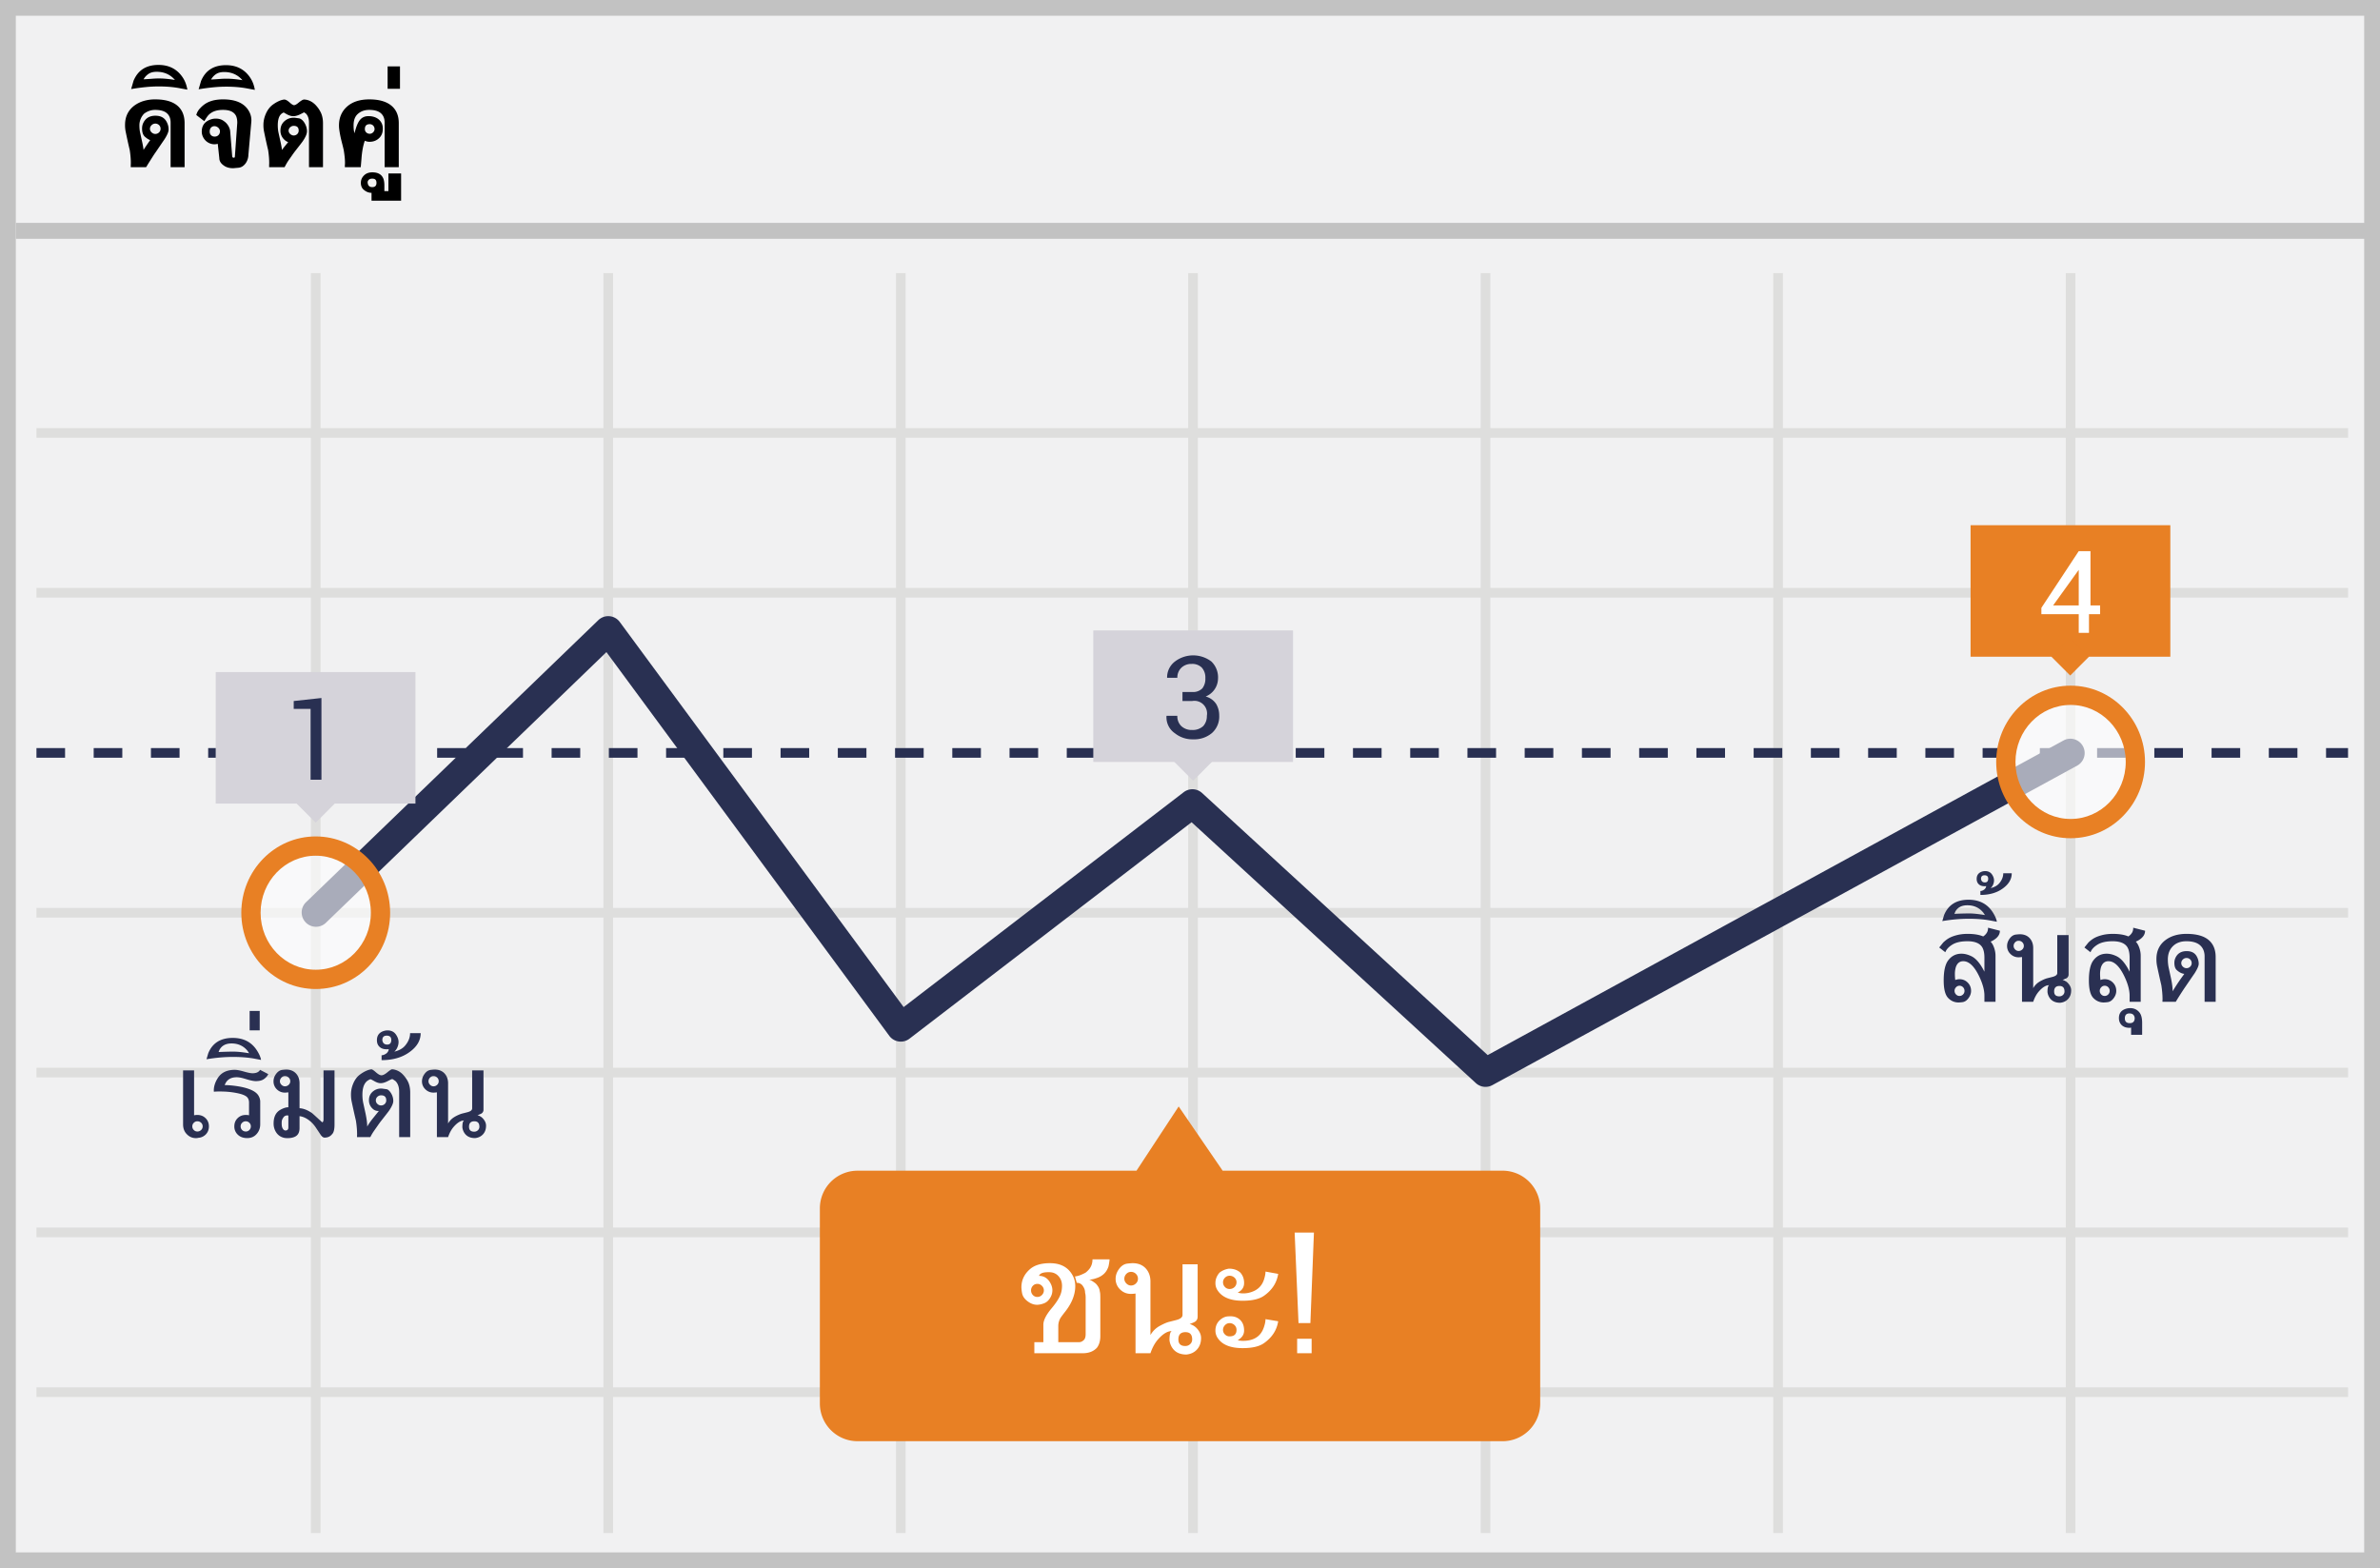 <svg width="299" height="197" xmlns="http://www.w3.org/2000/svg"><g fill="none"><path fill="#F1F1F2" d="M0 0h299v197H0z"/><path d="M1.987 1.98v193.04h295.026V1.98H1.987zM299 0v197H0V0h299z" fill="#C2C2C2"/><path d="M4.58 54.993v-1.211h290.408v1.21H4.58zm0 80.353v-1.211h290.408v1.211H4.58zm0 20.079v-1.211h290.408v1.211H4.58zm0 20.079v-1.211h290.408v1.21H4.58zM39.06 34.308h1.21V192.59h-1.21V34.308zm36.75 0h1.21V192.59h-1.21V34.308zm36.75 0h1.211V192.59h-1.21V34.308zm36.713 0h1.211V192.59h-1.211V34.308zm36.75 0h1.212V192.59h-1.212V34.308zm36.75 0h1.212V192.59h-1.211V34.308zm36.751 0h1.212V192.59h-1.212V34.308zM4.58 115.268v-1.212h290.408v1.211H4.58zm0-40.196V73.86h290.408v1.21H4.58z" fill="#DEDEDD"/><path d="M4.58 95.188v-1.21h3.595v1.21H4.58zm7.19 0v-1.21h3.596v1.21h-3.595zm7.192 0v-1.21h3.595v1.21h-3.595zm7.191 0v-1.21h3.596v1.21h-3.596zm7.191 0v-1.21h3.596v1.21h-3.596zm7.191 0v-1.21h3.596v1.21h-3.596zm7.191 0v-1.21h3.596v1.21h-3.596zm7.192 0v-1.21h3.595v1.21h-3.595zm7.19 0v-1.21h3.596v1.21H62.11zm7.192 0v-1.21h3.595v1.21H69.3zm7.191 0v-1.21h3.596v1.21H76.49zm7.191 0v-1.21h3.596v1.21h-3.596zm7.191 0v-1.21h3.596v1.21h-3.596zm7.191 0v-1.21h3.596v1.21h-3.596zm7.192 0v-1.21h3.595v1.21h-3.595zm7.19 0v-1.21h3.596v1.21h-3.595zm7.192 0v-1.21h3.595v1.21h-3.595zm7.191 0v-1.21h3.596v1.21h-3.596zm7.191 0v-1.21h3.596v1.21h-3.596zm7.191 0v-1.21h3.596v1.21h-3.596zm7.191 0v-1.21h3.596v1.21h-3.596zm7.192 0v-1.21h3.595v1.21h-3.595zm7.19 0v-1.21h3.596v1.21h-3.595zm7.192 0v-1.21h3.595v1.21h-3.595zm7.191 0v-1.21h3.596v1.21h-3.596zm7.191 0v-1.21h3.596v1.21h-3.596zm7.191 0v-1.21h3.596v1.21h-3.596zm7.191 0v-1.21h3.596v1.21h-3.596zm7.192 0v-1.21h3.595v1.21h-3.595zm7.19 0v-1.21h3.596v1.21h-3.595zm7.192 0v-1.21h3.595v1.21h-3.595zm7.19 0v-1.21h3.597v1.21h-3.596zm7.192 0v-1.21h3.596v1.21h-3.596zm7.191 0v-1.21h3.596v1.21h-3.596zm7.191 0v-1.21h3.596v1.21h-3.596zm7.191 0v-1.21h3.596v1.21h-3.596zm7.192 0v-1.21h3.595v1.21h-3.595zm7.19 0v-1.21h3.596v1.21h-3.595zm7.192 0v-1.21h3.595v1.21h-3.595zm7.191 0v-1.21h3.596v1.21h-3.596zm7.191 0v-1.21h2.763v1.21h-2.763z" fill="#293052"/><path fill="#C2C2C2" d="M2 30v-2h296v2z"/><path d="M76.186 81.92l-35.273 34.035a1.798 1.798 0 0 1-2.496-2.587l36.75-35.46a1.798 1.798 0 0 1 2.695.227l35.663 48.38 35.183-26.994a1.798 1.798 0 0 1 2.31.102l35.878 32.923 72.372-39.54a1.798 1.798 0 0 1 1.724 3.155l-73.501 40.157a1.798 1.798 0 0 1-2.078-.253L149.7 103.293l-35.44 27.191a1.798 1.798 0 0 1-2.541-.36L76.186 81.922z" fill="#293052"/><path d="M188.65 147.07h-35.047l-5.526-8.07-5.299 8.07h-35.047a4.733 4.733 0 0 0-4.731 4.735v24.511a4.733 4.733 0 0 0 4.731 4.736h80.92a4.729 4.729 0 0 0 3.418-1.346 4.738 4.738 0 0 0 1.426-3.39v-24.473a4.738 4.738 0 0 0-1.412-3.414 4.729 4.729 0 0 0-3.433-1.36z" fill="#E88024"/><ellipse cx="8.333" cy="8.585" rx="8.137" ry="8.373" opacity=".6" transform="translate(251.797 87.135)" fill="#FFF"/><path d="M260.13 105.303c-5.17 0-9.348-4.298-9.348-9.584 0-5.285 4.177-9.583 9.348-9.583 5.17 0 9.348 4.298 9.348 9.583 0 5.286-4.177 9.584-9.348 9.584zm0-2.422c3.817 0 6.926-3.199 6.926-7.162 0-3.962-3.109-7.16-6.926-7.16s-6.926 3.198-6.926 7.16c0 3.963 3.109 7.162 6.926 7.162z" fill="#E88024"/><ellipse cx="8.386" cy="8.585" rx="8.137" ry="8.373" opacity=".6" transform="translate(31.278 106.077)" fill="#FFF"/><path d="M39.665 124.245c-5.171 0-9.349-4.298-9.349-9.583 0-5.286 4.178-9.584 9.349-9.584 5.17 0 9.348 4.298 9.348 9.584 0 5.285-4.177 9.583-9.348 9.583zm0-2.422c3.817 0 6.926-3.199 6.926-7.161 0-3.963-3.109-7.162-6.926-7.162-3.818 0-6.926 3.199-6.926 7.162 0 3.962 3.108 7.161 6.926 7.161zM247.564 65.98h25.094v16.518h-25.094z" fill="#E88024"/><path fill="#E88024" d="M257.698 82.48l2.382-2.385 2.382 2.384-2.382 2.384z"/><path d="M262.439 76.057h1.4v1.099h-1.4v2.349h-1.287v-2.349h-4.693v-.796l4.693-7.122h1.476v6.82h-.19zm-4.504 0h3.217v-4.811.34l-3.217 4.471z" fill="#FFF"/><path fill="#D5D3DA" d="M137.35 79.202h25.094v16.517h-25.093z"/><path fill="#D5D3DA" d="M147.51 95.696l2.383-2.384 2.381 2.384-2.381 2.384z"/><path d="M148.554 86.93h1.21c.476.045.946-.122 1.288-.454.273-.372.407-.828.378-1.288a1.857 1.857 0 0 0-.454-1.326 1.702 1.702 0 0 0-1.287-.455 1.778 1.778 0 0 0-1.287.492 1.706 1.706 0 0 0-.492 1.25h-1.286c-.019-.8.347-1.56.984-2.045a3.782 3.782 0 0 1 4.58 0c.579.563.883 1.352.832 2.16a2.462 2.462 0 0 1-1.552 2.234 2.271 2.271 0 0 1 1.325.948c.253.437.384.934.378 1.44a2.766 2.766 0 0 1-.908 2.197 3.442 3.442 0 0 1-2.347.795 3.518 3.518 0 0 1-2.308-.758 2.425 2.425 0 0 1-1.06-2.197h1.362c-.024.48.154.947.492 1.288.371.339.861.516 1.363.493a1.93 1.93 0 0 0 1.4-.493c.31-.356.472-.816.454-1.288a1.592 1.592 0 0 0-1.854-1.856h-1.211V86.93z" fill="#293052"/><path fill="#D5D3DA" d="M27.1 84.43h25.093v16.517H27.099z"/><path fill="#D5D3DA" d="M37.28 100.966l2.381-2.384 2.382 2.384-2.382 2.384z"/><path fill="#293052" d="M40.384 97.955H39.02v-8.903H36.9v-.985l3.483-.38z"/><path d="M250.082 118.291c.16.172.291.389.393.65.148.372.222.752.222 1.143v5.766h-1.394v-.768c0-.727-.235-1.566-.703-2.52-.598-1.207-1.248-1.81-1.952-1.81-.46 0-.775.256-.943.768a3.092 3.092 0 0 0-.111.902c0 .21.015.441.047.691.183-.066.359-.1.527-.1.41 0 .756.142 1.037.425.281.284.422.63.422 1.04 0 .313-.104.612-.31.897-.22.309-.477.482-.774.521a5.016 5.016 0 0 1-.48.041c-.508 0-.942-.183-1.301-.55-.383-.383-.575-1.123-.575-2.221 0-1.195.192-2.039.575-2.531.418-.551.97-.826 1.658-.826.39 0 .803.103 1.236.31.504.238.98.752 1.43 1.541.05.09.123.227.217.41v-1.757c0-.61-.106-1.069-.317-1.377-.32-.461-.927-.692-1.822-.692-.805 0-1.435.142-1.893.425-.457.283-.75.602-.878.958l-.768-.598.504-.627c.273-.261.547-.463.82-.603.274-.14.617-.26 1.031-.358a5.56 5.56 0 0 1 1.22-.123c.8 0 1.45.108 1.95.323.176-.121.31-.252.405-.393.136-.176.205-.41.205-.703l1.488.38c0 .45-.252.835-.756 1.155-.14.09-.277.16-.41.211zm-3.281 6.188a.635.635 0 0 0-.182-.455.598.598 0 0 0-.451-.19.57.57 0 0 0-.434.196.641.641 0 0 0 0 .897c.121.127.266.19.434.19a.605.605 0 0 0 .448-.187.62.62 0 0 0 .185-.451zm4.066-8.684l-.803-.152c-.789-.149-1.707-.223-2.753-.223-1.032 0-2.131.098-3.3.293.075-.25.15-.502.223-.756.528-1.285 1.553-1.928 3.077-1.928 1.37 0 2.394.541 3.07 1.623.273.438.435.819.486 1.143zm-3.709-2.068c-.715 0-1.219.265-1.512.796l-.117.282a38.842 38.842 0 0 1 1.881-.053c.48 0 1.135.068 1.963.205a21.4 21.4 0 0 1-.21-.31c-.505-.614-1.173-.92-2.005-.92zm2.362-2.409a1.444 1.444 0 0 1-.211.012c-.364 0-.633-.117-.809-.351-.113-.145-.17-.333-.17-.563 0-.477.234-.787.703-.932a1.3 1.3 0 0 1 .363-.052c.383 0 .67.142.862.427.168.25.252.496.252.739 0 .113-.016.226-.047.34-.074.269-.201.48-.381.632.484-.117.846-.318 1.084-.603.336-.399.504-.819.504-1.26h1.066c0 .719-.357 1.342-1.072 1.87-.75.566-1.705.849-2.865.849v-.492c.16 0 .332-.07.515-.211.137-.137.206-.272.206-.405zm-.206-1.359c-.293 0-.439.15-.439.451.04.297.203.445.492.445.274 0 .41-.156.41-.468 0-.285-.154-.428-.463-.428zm4.711 10.266a3.08 3.08 0 0 1-.427.035 1.41 1.41 0 0 1-1.023-.416 1.358 1.358 0 0 1-.425-1.008c0-.316.104-.62.31-.908.22-.309.483-.483.792-.522.242-.027.408-.04.498-.04.531 0 .95.17 1.254.509.285.324.428.73.428 1.219v5.045c.199-.356.486-.641.861-.856.328-.18.607-.304.838-.375.176-.043.422-.105.738-.187.39-.102.586-.262.586-.48v-4.77h1.424v4.927a.537.537 0 0 1-.293.51c-.11.059-.264.121-.463.188.266.074.49.209.674.404.27.293.404.598.404.914 0 .43-.12.783-.363 1.06-.254.29-.594.456-1.02.499-.539 0-.949-.166-1.23-.498a1.6 1.6 0 0 1-.363-.856c0-.504.07-.789.21-.855-.394 0-.818.254-1.27.761-.306.34-.55.782-.733 1.325h-1.407v-5.625zm-1.054-1.39a.61.61 0 0 0 .19.44.596.596 0 0 0 .437.194.647.647 0 0 0 .46-.188.595.595 0 0 0 .196-.445.624.624 0 0 0-.19-.463.639.639 0 0 0-.466-.187.586.586 0 0 0-.443.196.643.643 0 0 0-.184.454zm5.76 5.028c-.446 0-.668.229-.668.686 0 .414.216.62.65.62.18 0 .333-.059.46-.178a.582.582 0 0 0 .19-.442c0-.457-.21-.686-.633-.686zm9.591-5.572c.16.172.291.389.393.65.148.372.223.752.223 1.143v5.766h-1.395v-.768c0-.727-.234-1.566-.703-2.52-.598-1.207-1.248-1.81-1.951-1.81-.461 0-.776.256-.944.768a3.092 3.092 0 0 0-.111.902c0 .21.016.441.047.691.183-.066.36-.1.527-.1.41 0 .756.142 1.037.425.282.284.422.63.422 1.04 0 .313-.103.612-.31.897-.22.309-.477.482-.774.521a5.016 5.016 0 0 1-.48.041c-.508 0-.942-.183-1.301-.55-.383-.383-.574-1.123-.574-2.221 0-1.195.191-2.039.574-2.531.418-.551.97-.826 1.658-.826.39 0 .803.103 1.236.31.504.238.981.752 1.43 1.541.051.09.123.227.217.41v-1.757c0-.61-.105-1.069-.316-1.377-.32-.461-.928-.692-1.823-.692-.804 0-1.435.142-1.892.425-.457.283-.75.602-.88.958l-.767-.598.504-.627c.274-.261.547-.463.82-.603.274-.14.618-.26 1.032-.358.363-.082.77-.123 1.218-.123.801 0 1.452.108 1.952.323.175-.121.31-.252.404-.393.137-.176.205-.41.205-.703l1.488.38c0 .45-.252.835-.756 1.155-.14.09-.277.16-.41.211zm-3.281 6.188a.635.635 0 0 0-.182-.455.598.598 0 0 0-.45-.19.57.57 0 0 0-.434.196.641.641 0 0 0 0 .897c.12.127.265.19.433.19a.605.605 0 0 0 .448-.187.62.62 0 0 0 .185-.451zm2.69 5.519v-.908a.66.66 0 0 1-.217.03c-.426 0-.758-.124-.996-.37-.211-.223-.317-.508-.317-.855 0-.543.244-.915.733-1.114.214-.09.443-.135.685-.135.473 0 .856.176 1.149.528.234.281.351.722.351 1.324v1.5h-1.389zm-.206-2.684c-.386 0-.58.206-.58.616 0 .402.207.603.621.603.41 0 .616-.217.616-.65-.047-.38-.266-.569-.657-.569zm9.44-1.464v-5.69c0-.578-.176-1.035-.527-1.37-.383-.364-.971-.546-1.764-.546-.668 0-1.21.186-1.623.557-.469.426-.703 1.004-.703 1.734 0 .383.04.754.123 1.113l.222 1.02c.172.762.258 1.383.258 1.863a23.09 23.09 0 0 1 1.096-1.676l.369-.51c-.324-.038-.637-.195-.937-.468-.208-.188-.311-.492-.311-.914 0-.203.033-.387.1-.55.25-.618.732-.927 1.447-.927.562 0 .967.192 1.213.575.199.324.299.664.299 1.02 0 .245-.168.636-.504 1.171-.278.402-.69 1.004-1.237 1.805-.21.308-.511.773-.902 1.394l-.24.399h-1.676c0-.036.002-.091.006-.167a3.67 3.67 0 0 0 .006-.173c0-.512-.05-1.086-.147-1.723a104.94 104.94 0 0 1-.539-2.426 4.29 4.29 0 0 1-.082-.884c0-1 .37-1.786 1.108-2.356.699-.535 1.59-.803 2.671-.803 1.243 0 2.168.256 2.778.768.59.496.885 1.213.885 2.15v5.614h-1.39zm-2.93-4.858c0 .172.068.321.202.448a.646.646 0 0 0 .911.003.606.606 0 0 0 .194-.45.634.634 0 0 0-.65-.645.64.64 0 0 0-.46.19.61.61 0 0 0-.197.454zM24.383 134.47v5.643a1.53 1.53 0 0 1 .41-.047c.414 0 .76.137 1.037.41.277.274.416.616.416 1.026 0 .39-.123.719-.369.984a1.421 1.421 0 0 1-.95.452 1.279 1.279 0 0 1-.322.04c-.457 0-.85-.18-1.177-.539-.285-.304-.428-.705-.428-1.2v-6.768h1.383zm1.078 7.032a.596.596 0 0 0-.196-.457.67.67 0 0 0-.472-.182.608.608 0 0 0-.445.188.615.615 0 0 0-.188.451.63.63 0 0 0 .185.454.6.6 0 0 0 .448.19.66.66 0 0 0 .472-.187.608.608 0 0 0 .196-.457zm4.178-4.207c-.485-.09-.965-.145-1.442-.164a15.733 15.733 0 0 0-.562-.012c-.465 0-.717.014-.756.041a.809.809 0 0 1-.018-.17c0-.52.17-1.045.51-1.576.434-.676 1.143-1.014 2.127-1.014.273 0 .656.072 1.148.214.493.143.856.214 1.09.214.457 0 .77-.142.938-.428l1.025.534c-.054.148-.168.302-.34.462a1.392 1.392 0 0 1-.826.393 3.96 3.96 0 0 1-.357.03c-.309 0-.738-.089-1.29-.264-.495-.153-.874-.229-1.136-.229-.473 0-.842.12-1.107.358-.172.144-.311.355-.416.632.457 0 .994.047 1.61.141.72.113 1.302.272 1.747.475.445.203.748.45.908.744.133.234.2.476.2.726v2.836c0 .489-.159.905-.475 1.248-.297.325-.684.487-1.16.487-.532 0-.948-.166-1.248-.498a1.379 1.379 0 0 1-.37-.973c0-.414.137-.757.41-1.028.274-.272.618-.408 1.032-.408.18 0 .314.016.404.047v-1.593c0-.254-.062-.463-.187-.627-.196-.258-.682-.457-1.46-.598zm1.242 4.851a.6.6 0 0 0 .448-.19.63.63 0 0 0 .185-.454.615.615 0 0 0-.188-.451.608.608 0 0 0-.445-.188.637.637 0 0 0-.46.185.608.608 0 0 0-.19.454c0 .18.062.332.187.457s.28.187.463.187zm1.916-8.994l-.803-.152c-.789-.148-1.707-.223-2.754-.223-1.031 0-2.13.098-3.299.293.075-.25.149-.502.223-.756.527-1.285 1.553-1.927 3.076-1.927 1.371 0 2.395.54 3.07 1.623.274.437.436.818.487 1.142zm-3.71-2.068c-.714 0-1.218.266-1.51.797l-.118.281c.71-.035 1.338-.053 1.88-.053.481 0 1.136.069 1.964.205-.07-.101-.14-.205-.211-.31-.504-.613-1.172-.92-2.004-.92zM31.362 127h1.266v2.443h-1.266V127zm9.282 7.47h1.382v6.792c0 .625-.103 1.033-.31 1.224-.223.285-.535.428-.938.428-.16 0-.318-.107-.474-.322-.188-.285-.377-.57-.569-.856a4.029 4.029 0 0 0-.65-.785c-.48-.43-.965-.674-1.453-.732v1.5c0 .523-.184.879-.55 1.066-.255.13-.571.194-.95.194-.223 0-.402-.022-.54-.065-.48-.137-.83-.45-1.048-.937a1.997 1.997 0 0 1-.17-.844c0-.84.295-1.418.885-1.735.363-.199.685-.298.967-.298v-1.875l-.217.023a1.807 1.807 0 0 1-.211.012 1.4 1.4 0 0 1-1.017-.41 1.362 1.362 0 0 1-.419-1.014c0-.316.104-.62.31-.908.224-.309.485-.483.786-.522.238-.027.402-.04.492-.04.528 0 .946.17 1.254.509.285.32.428.727.428 1.219v3.129c.48.023 1 .224 1.558.603.043.031.274.238.692.621.394.364.598.543.61.54.1-.032.152-.165.152-.4v-6.116zm-5.479 1.366c0 .164.065.31.193.44a.606.606 0 0 0 .44.193.665.665 0 0 0 .466-.188.588.588 0 0 0 .202-.445.615.615 0 0 0-.196-.463.659.659 0 0 0-.472-.187.595.595 0 0 0-.445.196.638.638 0 0 0-.188.454zm.229 5.098a.804.804 0 0 0-.006.1v.093c0 .266.033.46.1.586.097.203.224.305.38.305.238 0 .358-.127.358-.381v-1.489a.351.351 0 0 0-.141-.023.638.638 0 0 0-.387.14c-.203.235-.304.458-.304.669zm14.753 1.916v-5.69c0-.601-.158-1.055-.474-1.36a52.28 52.28 0 0 0-.293-.198.222.222 0 0 0-.135-.036c-.039 0-.223.085-.55.255-.329.17-.62.255-.874.255-.226 0-.485-.082-.776-.246-.291-.164-.45-.246-.478-.246-.074 0-.187.049-.34.146a1.07 1.07 0 0 0-.287.258c-.273.336-.41.852-.41 1.547 0 .383.041.754.123 1.113l.223 1.02c.172.762.258 1.383.258 1.863.16-.3.404-.654.732-1.06l.733-.909a.985.985 0 0 1-.785-.28 1.404 1.404 0 0 1-.463-1.067c0-.524.22-.93.662-1.219a1.55 1.55 0 0 1 .861-.246h.1c.21.031.42.06.627.088.171.055.341.21.51.469.199.32.298.658.298 1.013 0 .285-.181.696-.545 1.23-.062.09-.394.518-.996 1.284a9.88 9.88 0 0 0-.398.545l-.451.644a5.989 5.989 0 0 0-.493.827H44.85c0-.036.002-.091.005-.167a3.67 3.67 0 0 0 .006-.173c0-.512-.048-1.086-.146-1.723a98.774 98.774 0 0 1-.54-2.426 4.29 4.29 0 0 1-.081-.884c0-.454.093-.905.281-1.354.203-.48.475-.85.814-1.107.516-.387.998-.614 1.448-.68.097-.016.292.105.583.363.29.258.524.387.7.387.191 0 .44-.125.744-.375.305-.25.498-.375.58-.375.23 0 .486.066.768.2.254.128.48.306.68.532.312.356.529.696.65 1.02.129.348.193.73.193 1.148v5.614h-1.389zm-2.93-4.618c0 .176.067.327.2.452a.648.648 0 0 0 .457.187c.18 0 .333-.061.46-.184a.608.608 0 0 0 .19-.455c0-.421-.216-.632-.65-.632a.65.65 0 0 0-.46.184.592.592 0 0 0-.196.448zm1.618-6.433c-.063.012-.15.017-.264.017-.453 0-.789-.146-1.008-.439-.14-.18-.21-.414-.21-.703 0-.594.293-.98.878-1.16a1.49 1.49 0 0 1 .452-.07c.476 0 .834.179 1.072.538.21.309.316.616.316.92 0 .141-.02.282-.058.422-.094.336-.252.6-.475.791.606-.148 1.057-.4 1.354-.756.418-.496.627-1.02.627-1.57h1.33c0 .899-.446 1.676-1.336 2.332-.938.707-2.13 1.06-3.575 1.06v-.615c.2 0 .415-.087.645-.263.168-.168.252-.336.252-.504zm-.252-1.694c-.367 0-.55.188-.55.563.05.371.255.557.614.557.34 0 .51-.196.51-.586 0-.356-.191-.534-.574-.534zm6.305 7.12a3.08 3.08 0 0 1-.428.035c-.398 0-.74-.139-1.022-.416a1.358 1.358 0 0 1-.425-1.008c0-.316.103-.62.31-.908.219-.309.483-.483.791-.522.242-.027.408-.04.498-.04.532 0 .95.17 1.254.509.285.324.428.73.428 1.219v5.045c.2-.356.486-.641.861-.856a4.68 4.68 0 0 1 .838-.375c.176-.043.422-.105.738-.187.391-.102.586-.262.586-.48v-4.77h1.424v4.927a.537.537 0 0 1-.293.51 3.1 3.1 0 0 1-.463.188c.266.074.49.209.674.404.27.293.404.598.404.914 0 .43-.12.783-.363 1.06-.254.29-.594.456-1.02.499-.538 0-.949-.166-1.23-.498a1.608 1.608 0 0 1-.363-.856c0-.504.07-.789.21-.855-.394 0-.817.254-1.27.761-.305.34-.55.782-.733 1.325h-1.406v-5.625zm-1.055-1.39c0 .165.064.311.19.44a.596.596 0 0 0 .437.194c.176 0 .33-.063.46-.188a.595.595 0 0 0 .196-.445.624.624 0 0 0-.19-.463.639.639 0 0 0-.466-.187.586.586 0 0 0-.442.196.643.643 0 0 0-.185.454zm5.76 5.028c-.446 0-.668.229-.668.686 0 .414.217.62.65.62.18 0 .333-.059.46-.178a.582.582 0 0 0 .19-.442c0-.457-.21-.686-.632-.686z" fill="#2A3052"/><path d="M138.234 163v4.852c0 .588-.138 1.07-.414 1.445-.427.469-1.026.703-1.797.703h-6.078v-1.39h1.133v-2.188c0-.547.336-1.224 1.008-2.031.578-.688.958-1.271 1.14-1.75.13-.329.196-.7.196-1.118 0-.484-.15-.889-.45-1.214-.299-.326-.686-.489-1.16-.489h-.125c-.666 0-1.052.154-1.156.461.563 0 1.005.245 1.328.735.235.359.352.718.352 1.078 0 .354-.102.685-.305.992-.203.328-.468.55-.797.664-.302.11-.578.164-.828.164-.411 0-.812-.151-1.203-.453-.39-.302-.617-.648-.68-1.04a4.994 4.994 0 0 1-.078-.694c0-.88.341-1.628 1.024-2.243.578-.53 1.43-.797 2.554-.797 1.391 0 2.36.545 2.907 1.633.187.38.28.795.28 1.243 0 1.062-.416 2.127-1.25 3.195-.343.437-.551.719-.624.844a2.002 2.002 0 0 0-.258 1.007v2h2.633c.219 0 .427-.106.625-.32.12-.156.18-.39.18-.703v-4.57c0-.25-.024-.45-.07-.602 0-.302-.084-.57-.25-.805a.866.866 0 0 0-.798-.453l-.226-.804c.297-.026.617-.123.96-.29a4.09 4.09 0 0 0 .376-.187c.088-.063.203-.167.344-.313.349-.364.523-.815.523-1.351h2.148a6.9 6.9 0 0 1-.14.89c-.136.402-.335.72-.598.954a2.403 2.403 0 0 1-.902.507 3.124 3.124 0 0 1-.453.133l-.477.094c.151 0 .354.099.61.297.171.104.31.234.414.39.182.23.289.488.32.774.031.115.05.26.055.438l.007.312zm-8.703-.89c0 .223.076.416.227.577a.748.748 0 0 0 .57.243.774.774 0 0 0 .57-.246.793.793 0 0 0 .243-.575.793.793 0 0 0-.243-.574.774.774 0 0 0-.57-.246c-.229 0-.42.08-.57.242a.817.817 0 0 0-.227.578zm13.125.39a4.106 4.106 0 0 1-.57.047c-.531 0-.986-.185-1.363-.555a1.811 1.811 0 0 1-.567-1.344c0-.421.138-.825.414-1.21.292-.412.644-.644 1.055-.696.323-.036.544-.054.664-.054.708 0 1.266.226 1.672.68.38.431.57.973.57 1.624v6.727a2.984 2.984 0 0 1 1.149-1.14c.437-.24.81-.407 1.117-.5.234-.058.562-.141.984-.25.521-.136.781-.35.781-.642v-6.359h1.899v6.57c0 .313-.13.54-.39.68a4.122 4.122 0 0 1-.618.25c.354.1.654.279.899.54.359.39.539.796.539 1.218 0 .573-.162 1.044-.485 1.414-.338.385-.791.607-1.36.664-.718 0-1.265-.221-1.64-.664a2.136 2.136 0 0 1-.484-1.14c0-.673.094-1.053.281-1.141-.526 0-1.091.338-1.695 1.015-.406.454-.732 1.042-.977 1.766h-1.875v-7.5zm-1.406-1.852c0 .22.085.414.254.586.17.172.363.258.582.258a.86.86 0 0 0 .613-.25.794.794 0 0 0 .262-.594.832.832 0 0 0-.254-.617.852.852 0 0 0-.621-.25.781.781 0 0 0-.59.262.857.857 0 0 0-.246.605zm7.68 6.704c-.594 0-.89.304-.89.914 0 .552.288.828.866.828.24 0 .444-.08.614-.239a.776.776 0 0 0 .253-.59c0-.609-.28-.913-.843-.913zm9.836-6.524c.145-.427.218-.789.218-1.086l1.594.29c-.177 1.13-.779 2.051-1.805 2.765-.593.406-1.479.61-2.656.61-1.531 0-2.58-.433-3.148-1.298a1.616 1.616 0 0 1-.274-.937c0-.469.172-.901.516-1.297.328-.26.719-.427 1.172-.5.588 0 1.065.161 1.43.484.322.355.484.792.484 1.313 0 .547-.268.95-.805 1.21.23.069.464.102.703.102.35 0 .688-.057 1.016-.172.776-.255 1.294-.75 1.555-1.484zm0 5.953c.145-.416.218-.77.218-1.062l1.594.265c-.177 1.125-.776 2.045-1.797 2.758-.588.412-1.476.617-2.664.617-1.536 0-2.583-.424-3.14-1.273a1.653 1.653 0 0 1-.282-.938c0-.515.175-.941.524-1.277.349-.336.737-.504 1.164-.504a2.34 2.34 0 0 1 .219-.008c.49 0 .894.158 1.214.473.32.315.48.754.48 1.316 0 .51-.267.914-.804 1.211.209.058.43.086.664.086 1.354 0 2.224-.554 2.61-1.664zm-5.118-5.695c0 .23.08.427.239.594.159.166.353.25.582.25.245 0 .452-.08.62-.239a.794.794 0 0 0 .255-.605.754.754 0 0 0-.262-.586.89.89 0 0 0-.613-.234.787.787 0 0 0-.574.246.787.787 0 0 0-.247.574zm0 5.976a.79.79 0 0 0 .243.579.79.79 0 0 0 .578.242c.583 0 .875-.274.875-.82 0-.24-.086-.44-.258-.602a.87.87 0 0 0-.617-.242.77.77 0 0 0-.574.258.826.826 0 0 0-.247.585zM164.781 170h-1.82v-1.82h1.82V170zm-.156-3.79h-1.492l-.485-11.366h2.422l-.445 11.367z" fill="#FFF"/><path d="M18.838 16.184c0 .086.02.168.058.246a.72.72 0 0 0 .367.345.6.6 0 0 0 .249.053.664.664 0 0 0 .457-.182.676.676 0 0 0 .15-.205.674.674 0 0 0 .006-.519.612.612 0 0 0-.142-.207.668.668 0 0 0-.931 0 .683.683 0 0 0-.156.208.587.587 0 0 0-.058.26zM21.434 21v-5.602c0-.488-.143-.867-.428-1.136-.317-.305-.822-.457-1.518-.457-.27 0-.523.045-.761.134a2.36 2.36 0 0 0-.622.34 2.033 2.033 0 0 0-.427.648 2.06 2.06 0 0 0-.164.823c0 .176.008.348.026.516a3.7 3.7 0 0 0 .085.492l.21.967v-.006c.095.41.161.779.2 1.107a30.576 30.576 0 0 1 .68-1.008 15.678 15.678 0 0 0 .082-.117 1.537 1.537 0 0 1 .07-.1 1.595 1.595 0 0 1-.33-.166 2.826 2.826 0 0 1-.326-.255v.006c-.242-.22-.363-.563-.363-1.032 0-.218.035-.42.105-.603.281-.676.807-1.014 1.576-1.014.614 0 1.059.217 1.336.65.211.34.317.7.317 1.079 0 .285-.172.695-.516 1.23l-.357.522-.815 1.195v-.006c-.101.148-.22.33-.357.545a271.443 271.443 0 0 0-.592.937.796.796 0 0 0-.03.053.941.941 0 0 1-.08.135l-.083.123h-1.928v-.067c0-.037 0-.078.003-.12l.003-.124v-.082a.821.821 0 0 0 .006-.087v-.065c0-.23-.011-.477-.033-.741a12.087 12.087 0 0 0-.102-.853l.006.018a49.27 49.27 0 0 1-.223-.955 73.445 73.445 0 0 1-.287-1.348 3.983 3.983 0 0 1-.088-.879c0-.511.095-.968.284-1.368.19-.4.474-.747.853-1.04a3.791 3.791 0 0 1 1.19-.6 5.024 5.024 0 0 1 1.47-.203c1.226 0 2.15.26 2.771.78.61.515.914 1.25.914 2.203V21h-1.757zm1.037-9.938a12.495 12.495 0 0 0-1.184-.152 16.728 16.728 0 0 0-2.974.03c-.568.054-1.18.136-1.836.246l.298-1.032c.551-1.332 1.594-1.998 3.13-1.998.687 0 1.288.139 1.804.416.516.278.945.686 1.289 1.225.137.215.25.446.34.694.09.248.156.505.2.77l-1.067-.198zm-2.79-2.044c-.406 0-.738.082-.995.246a2.004 2.004 0 0 0-.65.697c.386-.02.738-.042 1.057-.067a9.792 9.792 0 0 1 1.799.006c.326.029.688.077 1.087.143-.594-.684-1.36-1.025-2.297-1.025zm7.676 9.052a2.306 2.306 0 0 1-.202.038 1.54 1.54 0 0 1-.835-.114 1.596 1.596 0 0 1-.507-.348 1.688 1.688 0 0 1-.34-.51 1.506 1.506 0 0 1-.125-.607c0-.773.392-1.287 1.177-1.54a1.92 1.92 0 0 1 .422-.083c.145-.011.287-.009.428.009.14.018.275.052.404.103.13.05.248.119.358.205.117.078.221.168.313.27a1.954 1.954 0 0 1 .396.664c.039.115.062.222.07.32l.258 3.181c.027.102.084.153.17.153.066 0 .108-.01.126-.03a.216.216 0 0 0 .038-.105l.293-4.149a.54.54 0 0 0 .006-.076v-.076c0-.223-.028-.43-.082-.621a1.16 1.16 0 0 0-.288-.498 1.387 1.387 0 0 0-.553-.331c-.233-.08-.527-.12-.882-.12-.625 0-1.127.132-1.506.398l.006-.006a1.814 1.814 0 0 0-.478.469c-.064.09-.126.182-.184.275l-.176.282-1.002-.774c.07-.293.22-.566.451-.82v.006a3.67 3.67 0 0 1 .501-.469c.182-.14.389-.262.621-.363a3.62 3.62 0 0 1 .794-.235 5.633 5.633 0 0 1 1.014-.082c1.633 0 2.723.516 3.27 1.547a2.275 2.275 0 0 1 .257 1.313l-.369 4.148c0 .137-.025.293-.076.469-.05.176-.128.343-.231.5a1.546 1.546 0 0 1-.396.411 1.13 1.13 0 0 1-.574.202 36.609 36.609 0 0 0-.522.047 1.35 1.35 0 0 1-.1.006h-.046c-.442 0-.817-.108-1.125-.322h.006c-.387-.258-.582-.573-.586-.944l-.194-1.793zm.276-1.57c0-.09-.02-.174-.059-.252a.695.695 0 0 0-.155-.205.782.782 0 0 0-.22-.14.62.62 0 0 0-.246-.053.571.571 0 0 0-.574.416.956.956 0 0 0-.035.263c0 .106.017.199.052.279a.574.574 0 0 0 .34.316.748.748 0 0 0 .472-.003.608.608 0 0 0 .214-.126.66.66 0 0 0 .152-.208.661.661 0 0 0 .059-.287zm3.316-5.408a12.495 12.495 0 0 0-1.183-.153 16.728 16.728 0 0 0-2.974.03c-.568.054-1.18.136-1.837.246l.299-1.031c.55-1.332 1.594-1.998 3.129-1.998.687 0 1.289.138 1.805.416.515.277.945.685 1.289 1.224.136.215.25.446.34.695.09.248.156.504.199.77l-1.067-.2zM28.16 9.047c-.406 0-.738.082-.996.246a2.004 2.004 0 0 0-.65.697c.386-.02.739-.042 1.057-.067a9.792 9.792 0 0 1 1.799.006c.326.029.689.077 1.087.143-.594-.683-1.36-1.025-2.297-1.025zm8.098 7.36a.5.5 0 0 0 .061.245.7.7 0 0 0 .357.322.57.57 0 0 0 .22.047.634.634 0 0 0 .443-.175.596.596 0 0 0 .185-.44c0-.398-.21-.597-.628-.597a.602.602 0 0 0-.243.05.709.709 0 0 0-.202.131.643.643 0 0 0-.14.19.51.51 0 0 0-.053.226zM38.818 21v-5.602c0-.246-.033-.464-.1-.656a1.212 1.212 0 0 0-.28-.469l-.065-.046-.176-.118h-.006c.004 0-.03.02-.105.062-.074.04-.18.095-.316.161a2.54 2.54 0 0 1-.484.196 1.625 1.625 0 0 1-.442.068c-.258 0-.541-.088-.85-.264-.23-.129-.346-.197-.346-.205a1.007 1.007 0 0 0-.199.105.88.88 0 0 0-.217.194c-.222.281-.334.722-.334 1.324 0 .176.01.348.027.516a3.7 3.7 0 0 0 .085.492l.21.967v-.006c.048.21.089.408.124.592.035.183.062.359.082.527l.16-.22c.054-.072.113-.147.18-.225l.44-.545a1.008 1.008 0 0 1-.247-.112 1.685 1.685 0 0 1-.223-.17h.006a1.526 1.526 0 0 1-.51-1.171c0-.575.24-1.02.721-1.336.277-.18.59-.27.938-.27h.129l.585.082c.239.07.452.254.64.55.214.349.321.706.321 1.073 0 .324-.187.756-.562 1.295-.031.043-.125.166-.281.37-.157.202-.377.486-.662.849a14.787 14.787 0 0 0-.37.51l-.427.609c-.16.23-.33.521-.51.873h-1.945v-.067c0-.037 0-.078.003-.12l.002-.124v-.082a.821.821 0 0 0 .006-.087v-.065c0-.23-.01-.477-.032-.741a12.087 12.087 0 0 0-.102-.853l.005.018a49.27 49.27 0 0 1-.222-.955 73.445 73.445 0 0 1-.287-1.348 3.983 3.983 0 0 1-.088-.879c0-.457.095-.912.287-1.365.21-.488.49-.87.838-1.143.261-.195.514-.35.759-.465.244-.116.481-.189.711-.22l-.005.006c.168-.028.414.103.738.392h-.006c.242.207.416.31.522.31.132 0 .32-.1.562-.304.328-.27.559-.404.691-.404.125 0 .256.017.393.05a2.073 2.073 0 0 1 .806.404c.119.092.231.198.337.32.156.175.287.349.392.52.106.173.192.34.258.505.133.351.2.74.2 1.166V21h-1.759zm7.635-5.402c-.41 0-.615.205-.615.615a.56.56 0 0 0 .176.425.613.613 0 0 0 .44.167.547.547 0 0 0 .23-.05.663.663 0 0 0 .326-.325.529.529 0 0 0 .047-.217.634.634 0 0 0-.176-.44.608.608 0 0 0-.428-.175zM45.323 21h-1.999c0-.137.003-.245.009-.325a3.03 3.03 0 0 0 .009-.22c0-.226-.014-.473-.041-.738a15.048 15.048 0 0 0-.117-.856c-.02-.093-.047-.213-.082-.357a34.7 34.7 0 0 0-.12-.478 28.459 28.459 0 0 1-.138-.556 12.778 12.778 0 0 1-.22-1.175 4.072 4.072 0 0 1-.038-.533c0-1.024.373-1.844 1.12-2.461.667-.543 1.565-.815 2.694-.815 1.207 0 2.127.26 2.76.78.625.515.938 1.25.938 2.203V21h-1.776v-5.602c0-.484-.144-.863-.433-1.136-.317-.305-.82-.457-1.512-.457-.563 0-1.033.166-1.412.498-.363.312-.545.795-.545 1.447 0 .324.021.584.064.78l.041.216c.051-.176.103-.351.156-.527.052-.176.111-.344.175-.504.065-.16.138-.309.22-.445.082-.137.18-.256.293-.358.113-.101.246-.18.399-.237.152-.057.33-.085.533-.085.254 0 .49.035.709.105.219.07.408.173.568.308.16.135.286.3.378.495.092.195.138.418.138.668 0 .453-.13.82-.387 1.102-.336.363-.762.544-1.277.544a1.332 1.332 0 0 1-.598-.135c-.11.31-.2.653-.27 1.032s-.12.797-.152 1.254L45.322 21zm1.44 1.441c-.316 0-.51.14-.58.416.012.434.206.65.58.65.356 0 .534-.177.534-.532 0-.176-.041-.309-.123-.399-.082-.09-.219-.135-.41-.135zm-.087 2.772v-.99h-.012c-.36 0-.697-.143-1.014-.428a.927.927 0 0 1-.234-.352 1.3 1.3 0 0 1-.082-.474c0-.344.123-.645.37-.903.265-.277.622-.416 1.071-.416.727 0 1.194.276 1.4.827.036.101.063.22.083.357.02.137.03.293.03.469v.703h.509V21.79h1.594v3.422h-3.715zm2.021-16.875h1.553v2.818h-1.553V8.338z" fill="#000"/></g></svg>